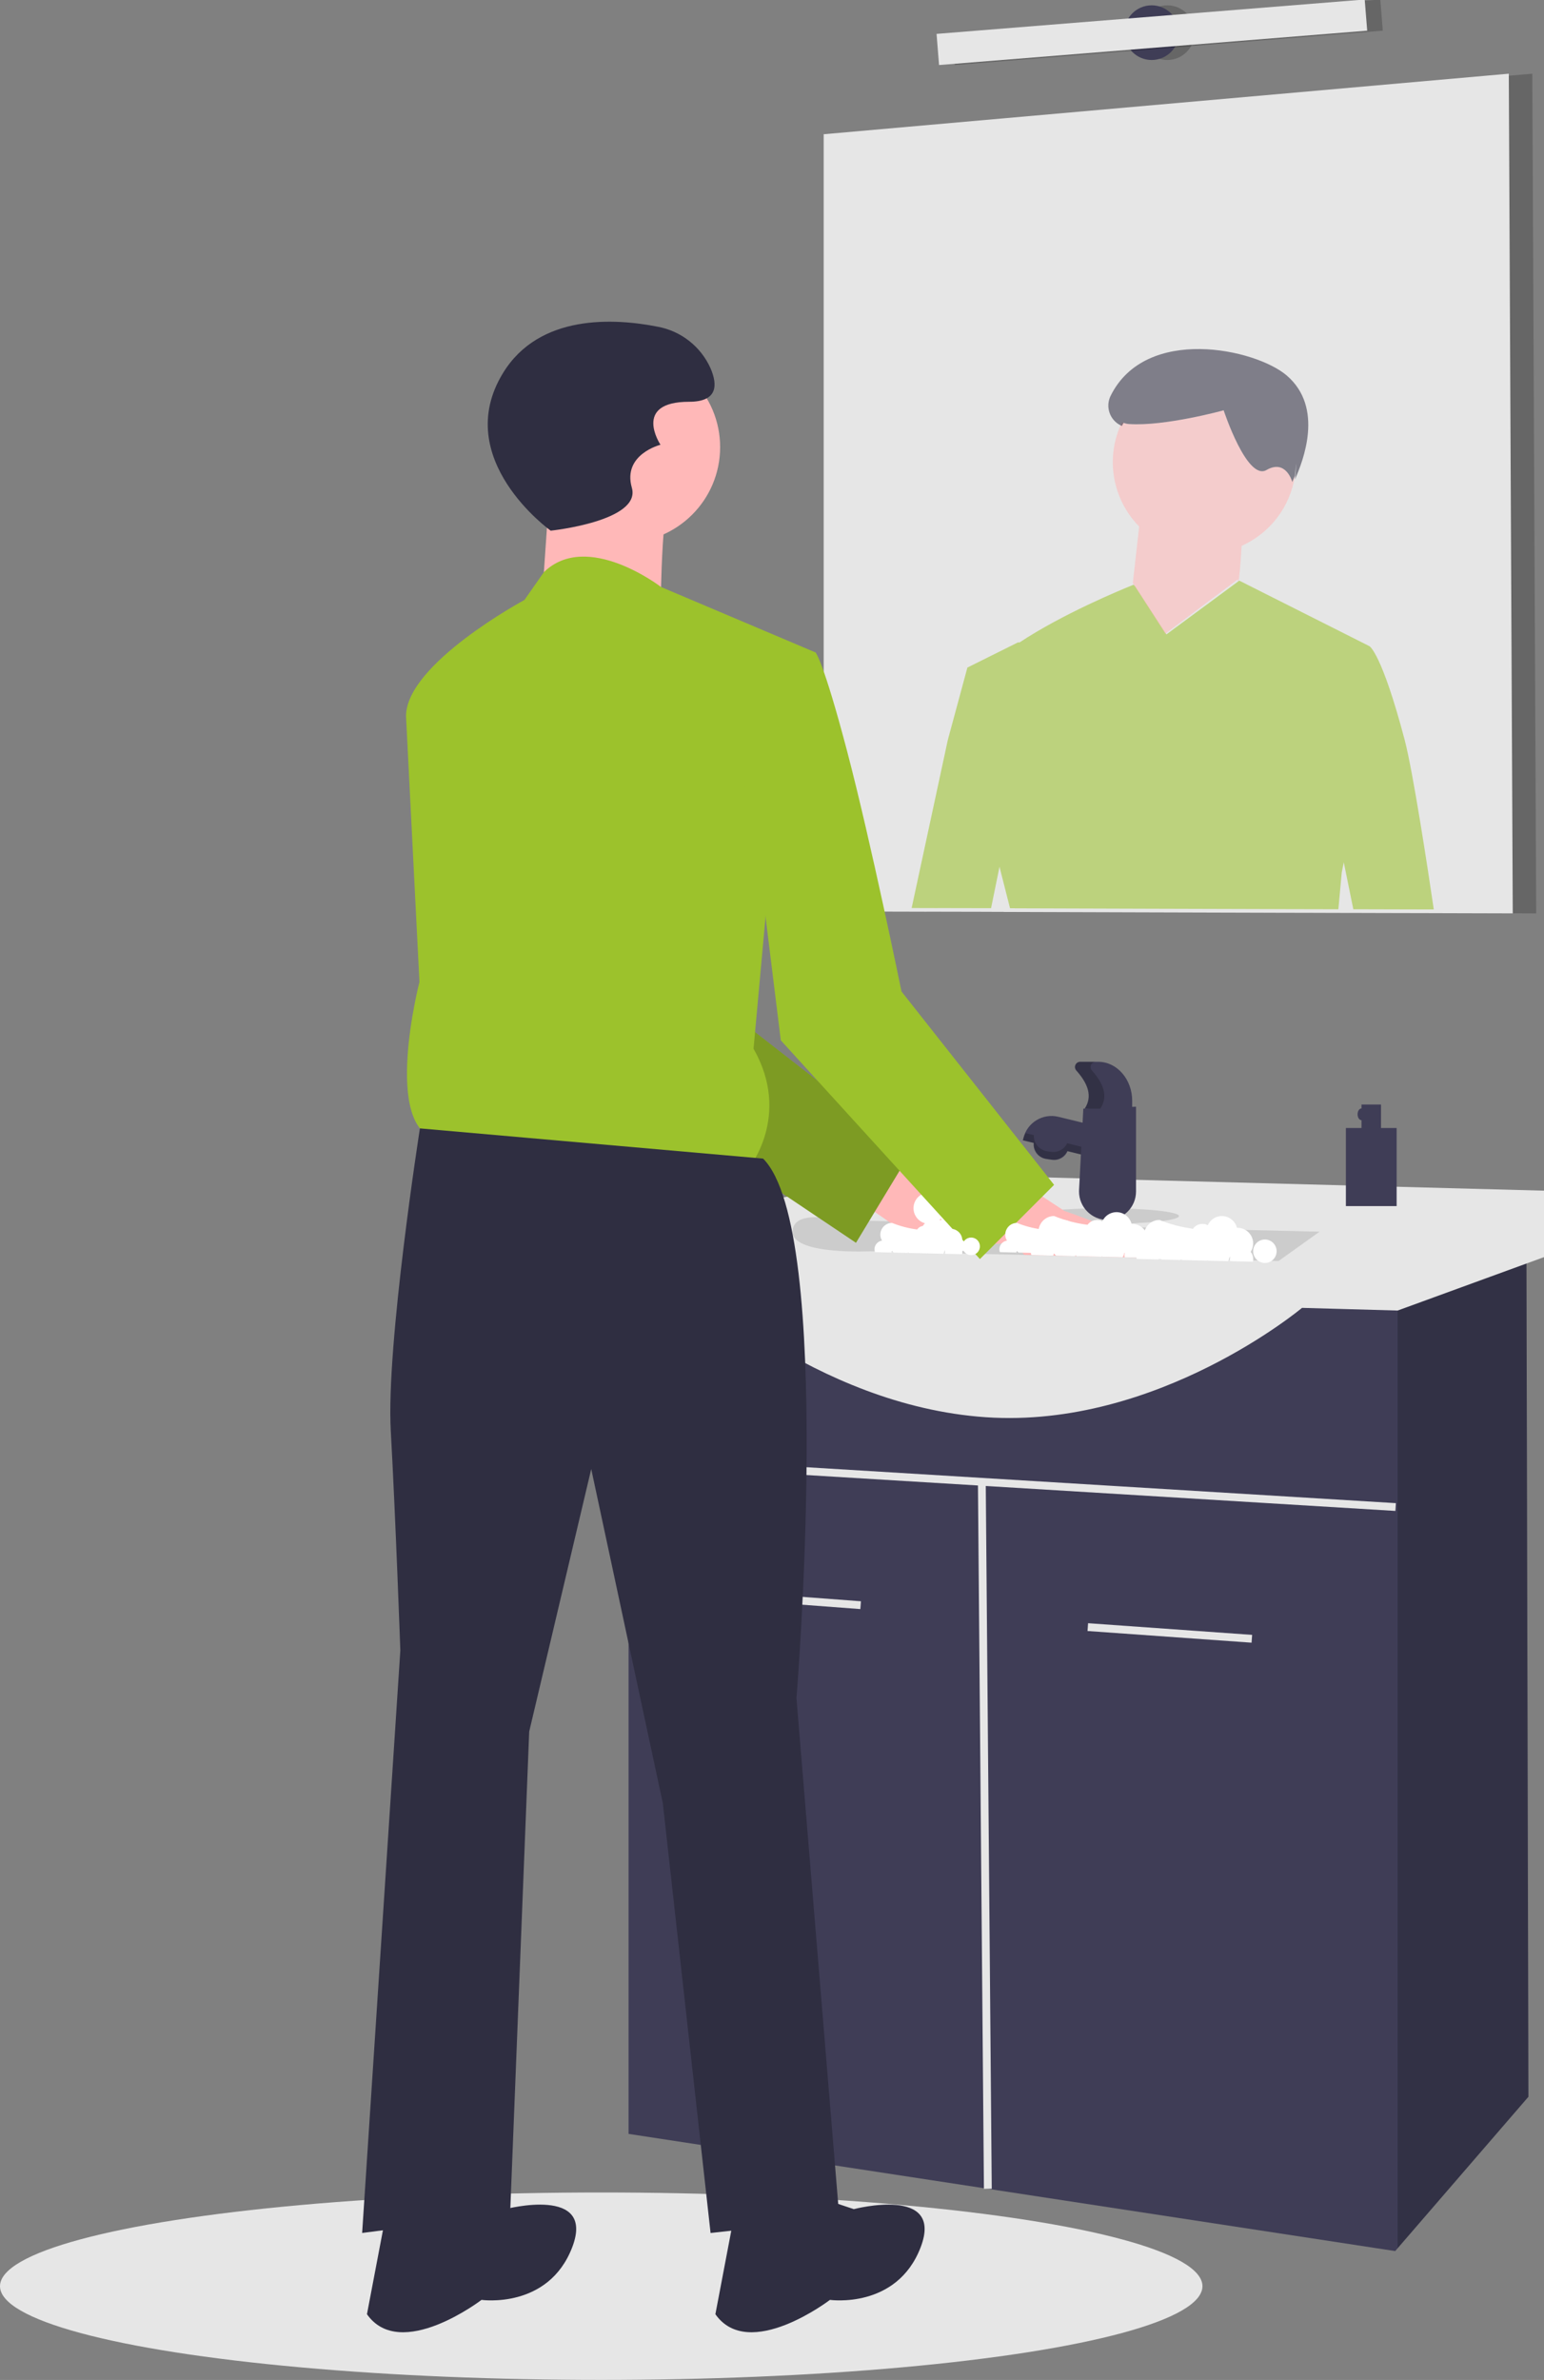 <?xml version="1.0" encoding="utf-8"?>
<!-- Generator: Adobe Illustrator 24.1.0, SVG Export Plug-In . SVG Version: 6.00 Build 0)  -->
<svg version="1.1" id="a25bd85d-2c59-4178-a879-461194641fab"
	 xmlns="http://www.w3.org/2000/svg" xmlns:xlink="http://www.w3.org/1999/xlink" x="0px" y="0px" viewBox="0 0 426.56 657.23"
	 style="enable-background:new 0 0 426.56 657.23;" xml:space="preserve">
<rect x="0" y="0" width="426.56" height="657.23" fill="#808080" stroke="none"/>
<style type="text/css">
	.st0{opacity:0.2;enable-background:new    ;}
	.st1{fill:#E6E6E6;}
	.st2{fill:#3F3D56;}
	.st3{opacity:0.56;fill:#9CC22C;enable-background:new    ;}
	.st4{opacity:0.56;fill:#FFB8B8;enable-background:new    ;}
	.st5{opacity:0.56;fill:#2F2E41;enable-background:new    ;}
	.st6{fill:#CCCCCC;}
	.st7{fill:#FFB8B8;}
	.st8{fill:#FFFFFF;}
	.st9{fill:#9CC22C;}
	.st10{fill:#2F2E41;}
</style>
<polygon class="st0" points="424.4,252.24 417.93,252.21 393.12,252.14 387.61,252.13 370.89,252.08 366.76,252.06 364.92,252.06 
	278.72,251.82 277.35,251.81 276.04,251.81 270.8,251.79 256,251.76 248.86,251.74 234.04,251.7 234.04,37.07 416.86,20.92 
	423.33,20.35 "/>
<path class="st1" d="M417.93,252.21v0.02l-18.12-0.05l-6.7-0.02l-5.51-0.01l-7.92-0.02l-3.16-0.01l-5.63-0.01l-2.92-0.01h-1.22
	l-1.8-0.01h-0.03l-13.6-0.03l-2.46-0.01l-34.87-0.1l-6.27-0.02l-25.57-0.08l-3.44-0.01h-1.38c0.01-0.01,0.01-0.01,0.01-0.02h-1.31
	l-5.24-0.02l-14.8-0.03v0.01l-7.14-0.02l-4.91-0.01h-1.1l-15.28-0.04V37.07l189.28-16.72v0.57L417.93,252.21z"/>
<circle class="st0" cx="322.48" cy="9.02" r="7.55"/>
<circle class="st2" cx="318.17" cy="9.02" r="7.55"/>
<rect x="263.16" y="4.71" transform="matrix(0.997 -0.08 0.08 0.997 0.306 25.712)" class="st0" width="118.64" height="8.63"/>
<rect x="258.85" y="4.71" transform="matrix(0.997 -0.08 0.08 0.997 0.292 25.369)" class="st1" width="118.64" height="8.63"/>
<path class="st3" d="M388.07,204.34c-6.34-24.03-9.72-25.89-9.72-25.89l-35.76-18l-0.24-0.09l-20.1,14.83l-8.66-13.33l-0.43-0.38
	c0,0-0.18,0.08-0.54,0.22c-3.11,1.25-19.1,7.86-30.98,15.73l-0.37-0.05l-14.01,6.97l-2.51,9.29l-2.9,10.71l-9.99,46.4v0.01
	l7.14,0.02v-0.01l14.8,0.03l2.33-11.43l2.91,11.45h1.3c0,0.01,0,0.02-0.01,0.02h1.38l3.44,0.01l25.57,0.08l6.27,0.02l34.87,0.1
	l2.46,0.01l13.6,0.03h0.03l1.8,0.01v-0.03l0.93-10.11l0.56-2.83l2.64,12.95l0.01,0.02l5.63,0.01l3.16,0.01l7.92,0.02l5.51,0.01
	v-0.02C394.6,240.86,390.4,213.18,388.07,204.34z"/>
<path class="st4" d="M357.03,133.11l0.01,0.05C357.03,133.16,357.02,133.14,357.03,133.11c-0.14-0.49-1.95-6.31-7.12-3.32
	c-5.4,3.12-11.85-16.48-11.85-16.48s-16.24,4.47-26.16,3.79c-0.67-0.05-1.33-0.21-1.95-0.47c-4.65,9.63-2.74,21.15,4.77,28.77
	L312.96,161l9,14l20-15c0,0,0.25,3.82,1.07-9.26c7.87-3.52,13.42-10.8,14.71-19.32C357.34,132.34,357.06,132.94,357.03,133.11z"/>
<path class="st5" d="M357.75,132.42c2.21-5.03,8.13-19.82-2.27-28.73c-8.6-7.37-38.95-13.96-48.65,5.62
	c-1.49,3.02-0.25,6.67,2.77,8.16c0.12,0.06,0.23,0.11,0.35,0.16c0.14-0.29,0.3-0.57,0.45-0.85c0.49,0.17,0.99,0.28,1.5,0.32
	c9.92,0.68,26.16-3.79,26.16-3.79s6.45,19.61,11.85,16.48c5.17-2.99,6.98,2.82,7.12,3.32c0.03-0.17,0.31-0.77,0.72-1.69
	c0.16-1.12,0.25-2.25,0.27-3.38c0,0.2,0.02,0.4,0.02,0.6C358.03,129.9,357.94,131.17,357.75,132.42z"/>
<ellipse class="st1" cx="166.1" cy="631.34" rx="166.1" ry="25.88"/>
<polygon class="st2" points="422.25,579.03 386.12,620.86 385.45,621.64 173.65,589.28 173.65,347.69 421.71,347.69 "/>
<rect x="215.17" y="419.89" transform="matrix(0.075 -0.997 0.997 0.075 -240.208 624.139)" class="st1" width="2.16" height="43.26"/>
<rect x="321.94" y="428.52" transform="matrix(0.071 -0.998 0.998 0.071 -150.071 741.279)" class="st1" width="2.16" height="45.41"/>
<polygon class="st1" points="385.64,415.1 173.17,402.15 173.04,404.31 270.18,410.22 271.83,604.45 273.99,604.43 272.34,410.36 
	385.51,417.25 "/>
<polygon class="st0" points="422.25,579.03 386.12,620.86 386.12,347.69 421.71,347.69 "/>
<path class="st1" d="M188.21,352.54h-19.41V339.6l51.77-9.71l3.24-6.47l202.77,5.39v18.34l-40.45,14.76l-26.42-0.74
	c0,0-39.91,33.43-87.36,30.2S188.21,352.54,188.21,352.54z"/>
<path class="st6" d="M364.55,340.14l-11.32,8.09l-31.72-0.77c0,0.01-0.01,0-0.01,0h-0.05l-2.42-0.05h-0.01l-2.01-0.05l-6.33-0.15
	l-0.53-0.01l-5.6-0.13l-0.2-0.01l-6.96-0.16l-0.45-0.01l-5.14-0.13l-0.83-0.01l-6.04-0.15l-1.94-0.04l-10.86-0.26l-2.74-0.06
	l-28.86-0.69c0,0-20.57,1.02-21.54-4.95c-0.02-0.15-0.03-0.29-0.03-0.44c0-3.4,3.58-4.12,6.97-4.03c2.01,0.07,4.01,0.34,5.98,0.8
	l8.28,0.2l5.17,0.12l16.21,0.4l13.86,0.33l4.91,0.13l7.02,0.17l2.78,0.06l10.33,0.25l4.83,0.12l10.2,0.25L364.55,340.14z"/>
<circle class="st2" cx="304.15" cy="343.37" r="2.16"/>
<ellipse class="st6" cx="305.23" cy="335.82" rx="20.49" ry="2.16"/>
<path class="st2" d="M292.4,308.41l17.88,4.36l0,0l-2.04,8.38l0,0l-25.65-6.25l0,0l0.15-0.61
	C283.78,309.99,288.11,307.36,292.4,308.41z"/>
<path class="st2" d="M285.65,315.17l9.6,1.44l0,0l-0.05,0.31c-0.33,2.18-2.37,3.69-4.55,3.36l-1.69-0.25
	c-2.18-0.33-3.69-2.37-3.36-4.55L285.65,315.17L285.65,315.17z"/>
<path class="st0" d="M308.24,318.99l-13.41-3.27c-0.82,1.68-2.64,2.63-4.49,2.36l-1.07-0.16c-2.17-0.33-3.75-2.25-3.65-4.44
	l-2.28-0.56c-0.33,0.62-0.59,1.29-0.76,1.97l3.04,0.74c-0.1,2.2,1.48,4.11,3.65,4.44l1.07,0.16c1.85,0.27,3.67-0.68,4.49-2.36
	l13.41,3.27l2.04-8.38l-0.5-0.12L308.24,318.99z"/>
<path class="st2" d="M305.98,336.9L305.98,336.9c-4.35,0-7.88-3.53-7.88-7.88c0-0.14,0-0.28,0.01-0.41l1.18-22.45l14.56-0.54v23.4
	C313.85,333.37,310.33,336.9,305.98,336.9L305.98,336.9z"/>
<path class="st2" d="M312.78,306.16h-13.11c2.27-3.45,0.86-6.98-2.33-10.56c-0.52-0.59-0.47-1.5,0.13-2.02
	c0.26-0.23,0.6-0.36,0.95-0.36h5c5.17,0,9.37,4.83,9.37,10.79L312.78,306.16z"/>
<path class="st0" d="M301.65,295.6c-0.52-0.59-0.47-1.5,0.13-2.02c0.26-0.23,0.6-0.36,0.95-0.36h-4.31c-0.79,0-1.43,0.64-1.44,1.43
	c0,0.35,0.13,0.69,0.36,0.95c3.18,3.58,4.6,7.11,2.33,10.56h4.31C306.25,302.71,304.83,299.18,301.65,295.6z"/>
<path class="st7" d="M239.42,318.88l16.59,5.86c0,0,39.46,3.15,34.34,13.18s-38.89,3.55-38.89,3.55l-15.99-11.1L239.42,318.88z"/>
<path class="st8" d="M264.24,333.67c-2.29,0-4.18,1.8-4.29,4.09c-0.24-0.22-0.51-0.41-0.81-0.54c1.98-1.34,2.49-4.04,1.14-6.01
	s-4.04-2.49-6.01-1.14c-1.98,1.34-2.49,4.04-1.14,6.01c0.57,0.84,1.43,1.46,2.41,1.73c-1.29,1.23-1.34,3.28-0.11,4.57
	c1.23,1.29,3.28,1.34,4.57,0.11c0.49-0.47,0.82-1.08,0.95-1.74c1.53,1.82,4.24,2.07,6.07,0.54c1.82-1.53,2.07-4.24,0.54-6.07
	C266.73,334.23,265.52,333.66,264.24,333.67L264.24,333.67z"/>
<path class="st8" d="M271.79,335.82c-2.29,0-4.18,1.8-4.29,4.09c-0.24-0.22-0.51-0.41-0.81-0.54c1.98-1.34,2.49-4.04,1.14-6.01
	c-1.34-1.98-4.04-2.49-6.01-1.14c-1.98,1.34-2.49,4.04-1.14,6.01c0.57,0.84,1.43,1.46,2.41,1.73c-1.29,1.23-1.34,3.28-0.11,4.57
	c1.23,1.29,3.28,1.34,4.57,0.11c0.49-0.47,0.82-1.08,0.95-1.74c1.53,1.82,4.24,2.07,6.07,0.54c1.82-1.53,2.07-4.24,0.54-6.07
	C274.28,336.39,273.07,335.82,271.79,335.82L271.79,335.82z"/>
<path class="st9" d="M251.49,318.4l-15.01,24.8l-31.57-21.19l-36.26-24.33l-21.86-57.4l-22.23-40.7l27.86-8.21
	c0,0,9.59,0.37,21.98,23.11c12.38,22.76,23.42,62.15,23.42,62.15l14.81,11.53L251.49,318.4z"/>
<path class="st0" d="M251.49,318.4l-15.01,24.8l-31.57-21.19l-36.26-24.33l-21.86-57.4l-22.23-40.7l27.86-8.21
	c0,0,9.59,0.37,21.98,23.11c12.38,22.76,23.42,62.15,23.42,62.15l14.81,11.53L251.49,318.4z"/>
<path class="st7" d="M321.44,347.46l-38.46-0.92l-3.05-3.46l-2.16-2.45l-2.36-2.67l-2.62-2.97l4.47-6.92l2.12-3.3l8.61,5.65l6.1,4
	c0,0,5.11,1.7,11.2,4.27C310.93,341.09,317.44,344.23,321.44,347.46z"/>
<circle class="st7" cx="172.58" cy="123.48" r="26.37"/>
<path class="st7" d="M152.14,130.73l-2.64,38.24l32.97,3.96c0,0,0-31.65,2.64-35.6S152.14,130.73,152.14,130.73z"/>
<path class="st9" d="M225.32,180.18l-42.7-18.08c0,0-20.4-15.74-32.36-4.1l-5.37,7.68c0,0-32.72,17.59-32.72,32.1l3.71,73.39
	c0,0-10.55,40.88,5.27,43.51l85.71,7.91c0,0,11.87-14.51,1.32-32.97l3.96-43.51L225.32,180.18z"/>
<path class="st9" d="M196.31,181.5l29.01-1.32c0,0,2.13,2.24,8.72,27.3s15.02,66.33,15.02,66.33l42.15,53.39l-20.49,20.49
	l-55.01-60.4l-7.53-60.96L196.31,181.5z"/>
<path class="st10" d="M210.82,319.95l-94.81-8.34c0,0-9.37,59.77-8.05,83.5s2.64,60.66,2.64,60.66l-10.55,160.87l40.88-5.27
	l5.27-133.18l17.14-72.52l19.78,92.3l13.19,118.68l35.6-3.96l-11.87-143.73C220.05,468.96,230.6,339.73,210.82,319.95z"/>
<path class="st10" d="M224.01,606.1l11.87,3.96c0,0,25.05-6.59,18.46,10.55s-25.05,14.51-25.05,14.51s-22.42,17.14-31.65,3.96
	l5.27-27.69L224.01,606.1z"/>
<path class="st10" d="M127.75,606.1l11.87,3.96c0,0,25.05-6.59,18.46,10.55s-25.05,14.51-25.05,14.51s-22.42,17.14-31.65,3.96
	l5.27-27.69L127.75,606.1z"/>
<path class="st10" d="M152.14,146.55c0,0-27.69-19.78-13.19-43.51c10.06-16.47,30.91-15.16,42.74-12.82
	c6.47,1.19,11.94,5.5,14.62,11.5c1.98,4.62,1.98,9.23-5.93,9.23c-15.82,0-7.91,11.87-7.91,11.87s-10.55,2.64-7.91,11.87
	S152.14,146.55,152.14,146.55z"/>
<circle class="st8" cx="320.33" cy="344.45" r="3.24"/>
<path class="st8" d="M317.09,342.29c0-1.3-0.59-2.54-1.61-3.35c-0.77-0.62-1.72-0.96-2.71-0.96c-0.05,0-0.1,0.01-0.15,0.01
	c-0.58-2.3-2.91-3.7-5.21-3.12c-1.27,0.32-2.32,1.2-2.86,2.39c-1.41-0.74-3.16-0.33-4.09,0.97c-3.18-0.4-6.29-1.22-9.25-2.42
	c-1.65,0-3.16,0.95-3.87,2.44c-0.29,0.58-0.45,1.22-0.44,1.88c0,0.78,0.22,1.54,0.63,2.2c-1.59,0.22-2.78,1.58-2.78,3.19
	c0,0.36,0.06,0.72,0.18,1.06l6.04,0.15c0.08-0.2,0.15-0.4,0.18-0.61c0.19,0.23,0.41,0.44,0.65,0.63l5.14,0.13l0.29-0.23
	c0.05,0.08,0.1,0.16,0.16,0.24l6.96,0.16c0.04-0.05,0.08-0.1,0.12-0.15c0.02,0.06,0.05,0.11,0.09,0.16l5.6,0.13
	c0.22-0.37,0.37-0.78,0.43-1.21c0.03,0.02,0.06,0.04,0.1,0.05c-0.03,0.19-0.05,0.38-0.05,0.57c0,0.2,0.02,0.4,0.05,0.59l6.33,0.15
	c0.06-0.24,0.09-0.49,0.09-0.74c0-0.72-0.25-1.42-0.69-1.98C316.85,343.93,317.09,343.12,317.09,342.29z M305.54,342.21
	c-0.18,0.22-0.4,0.42-0.64,0.59c0.06,0.16,0.1,0.33,0.15,0.5c0.27-0.29,0.6-0.52,0.96-0.69
	C305.85,342.48,305.69,342.35,305.54,342.21L305.54,342.21z"/>
<circle class="st8" cx="349.45" cy="345.53" r="3.24"/>
<path class="st8" d="M346.21,343.37c0-1.3-0.59-2.54-1.61-3.35c-0.77-0.62-1.72-0.96-2.71-0.96c-0.05,0-0.1,0.01-0.15,0.01
	c-0.58-2.3-2.91-3.7-5.21-3.12c-1.27,0.32-2.32,1.2-2.86,2.39c-1.41-0.74-3.16-0.33-4.09,0.97c-3.18-0.4-6.29-1.22-9.25-2.42
	c-1.65,0-3.16,0.95-3.87,2.44c-0.29,0.58-0.45,1.22-0.44,1.88c0,0.78,0.22,1.54,0.63,2.2c-1.59,0.22-2.78,1.58-2.78,3.19
	c0,0.36,0.06,0.72,0.18,1.06l6.04,0.15c0.08-0.2,0.15-0.4,0.18-0.61c0.19,0.23,0.41,0.44,0.65,0.63l5.14,0.13l0.29-0.23
	c0.05,0.08,0.1,0.16,0.16,0.24l6.96,0.16c0.04-0.05,0.08-0.1,0.12-0.15c0.02,0.06,0.05,0.11,0.09,0.16l5.6,0.13
	c0.22-0.37,0.37-0.78,0.43-1.21c0.03,0.02,0.06,0.04,0.1,0.05c-0.03,0.19-0.05,0.38-0.05,0.57c0,0.2,0.02,0.4,0.05,0.59l6.33,0.15
	c0.06-0.24,0.09-0.49,0.09-0.74c0-0.72-0.25-1.42-0.69-1.98C345.97,345.01,346.21,344.2,346.21,343.37z M334.66,343.29
	c-0.18,0.22-0.4,0.42-0.64,0.59c0.06,0.16,0.1,0.33,0.15,0.5c0.27-0.29,0.6-0.52,0.96-0.69
	C334.97,343.56,334.81,343.43,334.66,343.29z"/>
<circle class="st8" cx="302.8" cy="344.18" r="2.43"/>
<path class="st8" d="M300.37,342.56c0-0.98-0.44-1.9-1.21-2.52c-0.58-0.46-1.29-0.72-2.03-0.72c-0.04,0-0.07,0.01-0.11,0.01
	c-0.43-1.73-2.19-2.77-3.91-2.34c-0.95,0.24-1.74,0.9-2.15,1.8c-1.06-0.56-2.37-0.25-3.07,0.73c-2.38-0.3-4.71-0.91-6.94-1.81
	c-1.24,0-2.37,0.71-2.9,1.83c-0.22,0.44-0.33,0.92-0.33,1.41c0,0.58,0.16,1.15,0.47,1.65c-1.19,0.17-2.08,1.19-2.09,2.39
	c0,0.27,0.05,0.54,0.14,0.79l4.53,0.11c0.06-0.15,0.11-0.3,0.14-0.46c0.15,0.17,0.31,0.33,0.49,0.47l3.86,0.1l0.22-0.17
	c0.04,0.06,0.08,0.12,0.12,0.18l5.22,0.12c0.03-0.04,0.06-0.07,0.09-0.11c0.02,0.04,0.04,0.08,0.06,0.12l4.2,0.1
	c0.17-0.28,0.28-0.59,0.32-0.91c0.02,0.02,0.05,0.03,0.07,0.04c-0.03,0.14-0.04,0.28-0.04,0.43c0,0.15,0.01,0.3,0.04,0.44l4.75,0.11
	c0.04-0.18,0.06-0.37,0.06-0.56c0-0.54-0.19-1.06-0.52-1.49C300.19,343.79,300.37,343.18,300.37,342.56z M291.71,342.5
	c-0.14,0.17-0.3,0.32-0.48,0.44c0.05,0.12,0.07,0.25,0.11,0.37c0.2-0.22,0.45-0.39,0.72-0.52
	C291.94,342.71,291.82,342.61,291.71,342.5L291.71,342.5z"/>
<circle class="st8" cx="268.29" cy="344.18" r="2.43"/>
<path class="st8" d="M265.86,342.56c0-0.98-0.44-1.9-1.21-2.52c-0.58-0.46-1.29-0.72-2.03-0.72c-0.04,0-0.07,0.01-0.11,0.01
	c-0.43-1.73-2.19-2.77-3.91-2.34c-0.95,0.24-1.74,0.9-2.15,1.8c-1.06-0.56-2.37-0.25-3.07,0.73c-2.38-0.3-4.71-0.91-6.94-1.81
	c-1.24,0-2.37,0.71-2.9,1.83c-0.22,0.44-0.33,0.92-0.33,1.41c0,0.58,0.16,1.15,0.47,1.65c-1.19,0.17-2.08,1.19-2.09,2.39
	c0,0.27,0.05,0.54,0.14,0.79l4.53,0.11c0.06-0.15,0.11-0.3,0.14-0.46c0.15,0.17,0.31,0.33,0.49,0.47l3.86,0.1l0.22-0.17
	c0.04,0.06,0.08,0.12,0.12,0.18l5.22,0.12c0.03-0.04,0.06-0.07,0.09-0.11c0.02,0.04,0.04,0.08,0.06,0.12l4.2,0.1
	c0.17-0.28,0.28-0.59,0.32-0.91c0.02,0.02,0.05,0.03,0.07,0.04c-0.03,0.14-0.04,0.28-0.04,0.43c0,0.15,0.01,0.3,0.04,0.44l4.75,0.11
	c0.04-0.18,0.06-0.37,0.06-0.56c0-0.54-0.19-1.06-0.52-1.49C265.68,343.79,265.86,343.18,265.86,342.56z M257.2,342.5
	c-0.14,0.17-0.3,0.32-0.48,0.44c0.05,0.12,0.07,0.25,0.11,0.37c0.2-0.22,0.45-0.39,0.72-0.52
	C257.43,342.71,257.31,342.61,257.2,342.5z"/>
<path class="st2" d="M381.53,311.49v-6.47h-5.39v1.08c-0.6,0-1.08,0.72-1.08,1.62s0.48,1.62,1.08,1.62v2.16h-4.31v21.57h14.02
	v-21.57H381.53z"/>
</svg>
